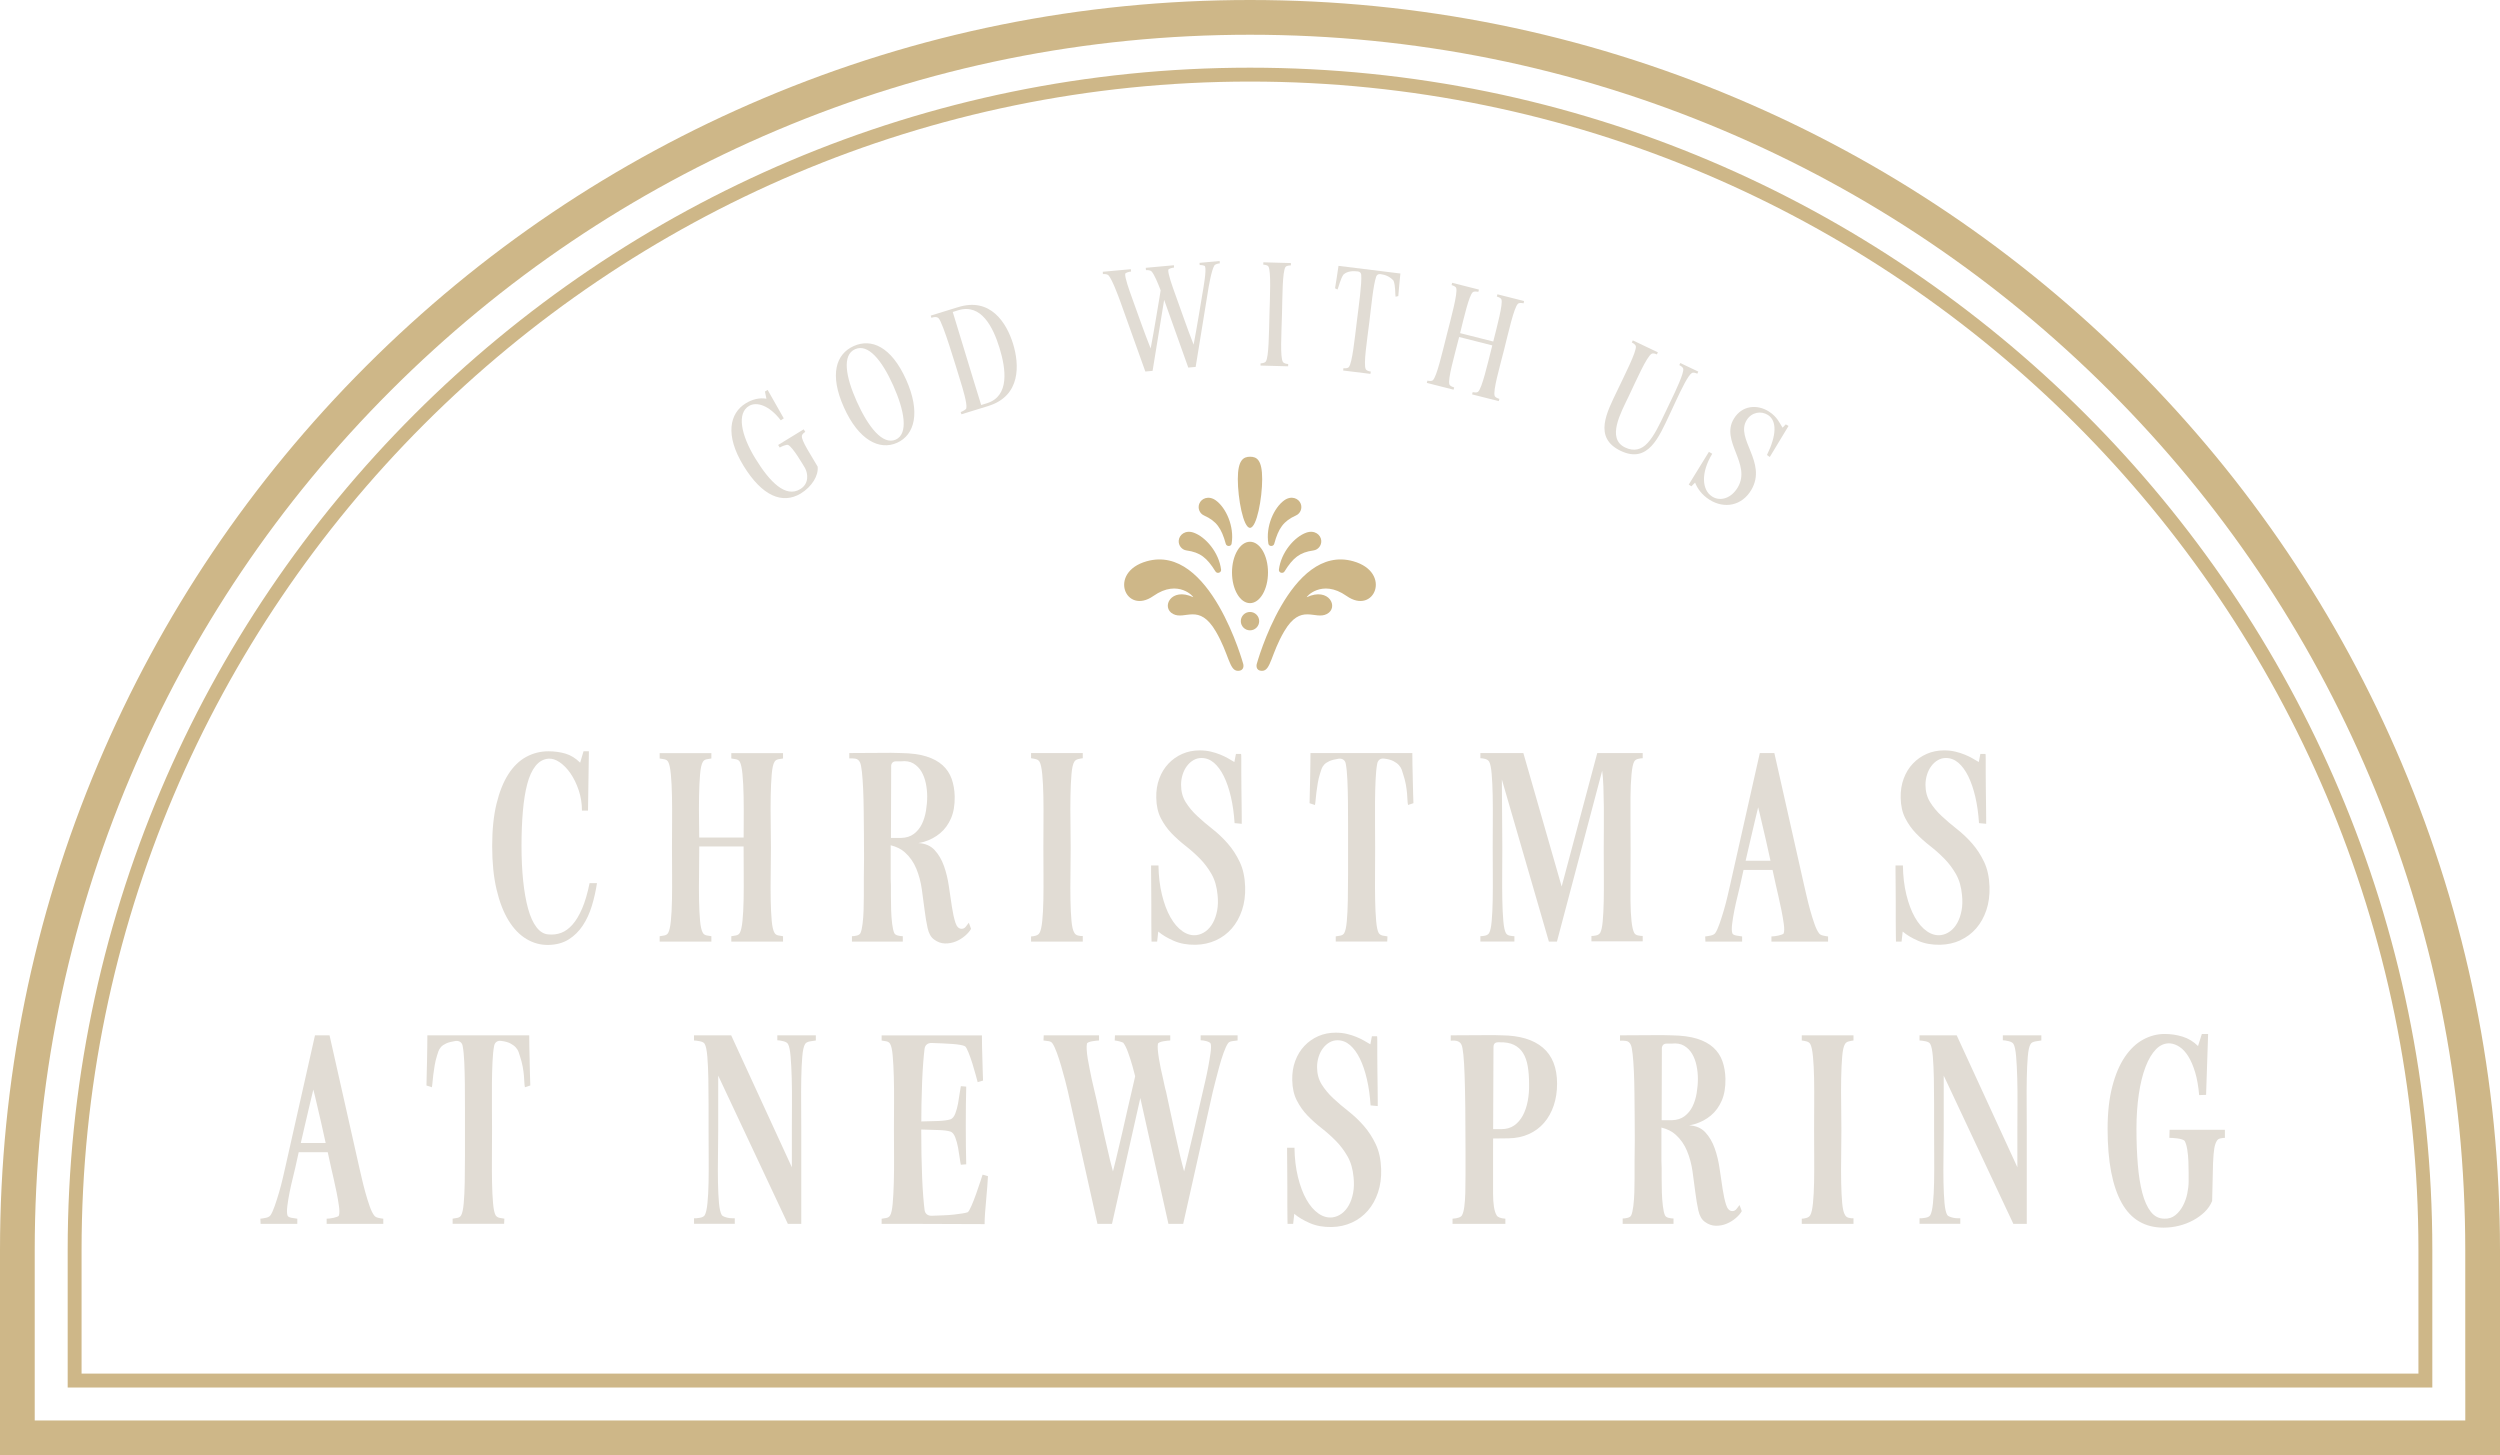 <svg id="Layer_1" class="mb-6" style="max-width: 400px;" xmlns="http://www.w3.org/2000/svg" viewBox="0 0 1855.42 1080"><defs><style>
  .fill-cashmere { fill: #e1dcd4; }
  .fill-trench-coat { fill: #ceb788; }
</style></defs>
            <path class="fill-cashmere" d="m598.9,332.94c-2.6-4.63-3.9-7.54-3.78-9.29.03-1.33,1.48-2.46,2.53-3.1l-1.17-1.92-18.96,11.61,1.17,1.91c1.04-.64,5.05-2.49,6.25-1.91,3.53,1.67,10.9,14.49,12.5,17.1,2.27,4.11,3.11,11.72-3.55,15.68-10.78,6.6-22.5-5.11-33.31-22.77-10.65-17.39-13.92-33.68-4.55-39.06,5.5-3.13,14.68-.62,23.45,10.76l2.21-1.47-11.98-21.12-2,1.23,1.1,5.31c-5.34-.91-10.67.55-15.36,3.43-11.91,7.29-15.6,23.54-1.65,46.32,13.9,22.7,28.92,28.68,42.42,20.66,8.43-5.16,13.4-13.46,12.6-20.03l-7.92-13.32Z"/><path class="fill-cashmere" d="m665.83,328.6c13.01-5.84,17.54-22.63,6.65-46.89-11.07-24.63-25.87-30.72-38.88-24.88-13.2,5.93-18.17,21.23-7.23,45.59,10.89,24.26,26.35,32.07,39.46,26.18Zm-31.19-69.44c9.57-4.3,19.78,7.98,28.25,26.85,8.44,18.78,11.46,35.96,1.89,40.26-9.71,4.25-20.41-9.38-28.89-28.25-8.34-18.6-10.96-34.62-1.25-38.87Z"/><path class="fill-cashmere" d="m710.82,228.03l-20.07,6.2.51,1.66c1.62-.61,3.83-1.08,5.32.28,3.25,3.27,12.85,35.74,16.49,47.53,1.23,4,4.87,15.79,4.12,19.22-.19,1.13-2.89,2.39-4.22,2.91l.61,1.63,19.88-6.14c24.36-7.52,23.14-30.84,18.38-46.23-4.75-15.4-16.73-34.86-41.01-27.04Zm21.77,71.2l-4.39,1.35-6.07-19.68-15.03-49.37,4.19-1.3c16.89-5.11,25.69,12.35,30.5,27.94,4.81,15.59,7.62,35.75-9.21,41.05Z"/><path class="fill-cashmere" d="m822.61,204.24c2.73,2.92,7.22,15.1,8.71,19.16l18.71,52.33,5.38-.49,8.58-52.68,17.91,50.25,5.48-.5,8.9-54.75c.63-4.26,2.83-17.15,4.98-20.52.62-.98,2.73-1.48,4.05-1.6l-.16-1.73-14.92,1.37.15,1.63c1.23-.01,3.7.17,3.99,1.07,1.1,3.07-1.22,15.77-1.95,20.04-1.2,6.97-3.92,24.21-6.55,37.96-4.65-11.65-9.43-25.85-12.57-34.36-.43-1.29-.97-2.77-1.52-4.26-1.64-4.56-5.07-14.07-4.72-16.86.12-.93,3.03-1.61,4.25-1.72l-.06-1.73-20.91,1.91.16,1.73c1.32-.12,3.18.12,3.96.76,2.13,2.06,4.92,8.97,6.93,14.21-.31,2.18-.65,4.05-.84,5.3-1.21,6.97-3.93,24.1-6.57,37.86-4.65-11.65-9.64-25.93-12.65-34.25-.43-1.29-.97-2.78-1.52-4.26-1.64-4.56-5.07-14.07-4.72-16.86.22-.94,3.02-1.61,4.34-1.73l-.16-1.73-20.81,1.9.06,1.74c1.32-.12,3.27,0,4.07.85Z"/><path class="fill-cashmere" d="m956.06,270.15c-1.22-.03-3.15-.39-3.94-1.54-2.15-3.53-1.06-20.94-.68-35,.36-13.05.27-32.02,2.6-35.42.85-1.1,2.78-1.15,4.01-1.22l.05-1.73-20.49-.56-.05,1.73c1.22.13,3.16.29,3.84,1.43,2.04,3.42,1.11,22.78.76,35.41-.39,14.07-.46,31.81-2.69,35.01-.74,1.1-2.69,1.35-3.91,1.42l-.05,1.63,20.49.56.05-1.73Z"/><path class="fill-cashmere" d="m997.14,203.73c2.77-2.53,7.01-2.73,10.55-2.29,1.52.19,2.44,1.02,2.57,2.48.51,6.64-1.81,22.99-3.15,33.81-1.73,13.96-3.51,31.71-6.04,34.69-.84,1.03-2.79.99-4,.84l-.22,1.72,20.23,2.5.31-1.71c-1.22-.15-3.11-.59-3.78-1.8-1.8-3.71.96-21.04,2.68-35,1.37-11.13,2.87-27.38,5.08-33.67.48-1.38,1.6-2.06,3.21-1.86,3.74.47,7.25,2.03,9.67,4.89,1.55,4.09,1.12,10,1.51,11.89l2.01-.47c.43-4.26.96-11.9,1.56-16.75l-45.93-5.68c-.6,4.86-1.94,12.39-2.57,16.63l1.83.95c.83-1.75,2.24-8.15,4.46-11.16Z"/><path class="fill-cashmere" d="m1079.23,287.55c-1.16-.4-3.01-.97-3.53-2.26-1.32-3.91,3.58-20.75,7.03-34.39.08-.29.12-.49.2-.79l24.6,6.23c-.05.2-.12.5-.17.69-3.45,13.63-7.44,31.02-10.31,33.66-.97.91-2.87.54-4.08.33l-.43,1.68,19.76,5,.52-1.65c-1.16-.4-3.01-.97-3.53-2.26-1.32-3.91,3.57-20.75,7.03-34.39,3.2-12.65,7.26-31.17,10.28-33.98,1.07-.88,2.97-.51,4.18-.31l.32-1.7-19.76-5-.43,1.68c1.16.4,3.01.97,3.43,2.23,1.13,3.44-3.07,19.2-6.1,31.15l-24.6-6.23c2.98-12.18,6.61-27.76,9.36-30.33,1.06-.88,2.97-.51,4.18-.31l.43-1.68-19.86-5.03-.43,1.68c1.16.4,3.01.97,3.43,2.23,1.25,3.79-3.9,22.46-7,34.71-3.46,13.63-7.44,31.02-10.31,33.66-.97.91-2.87.53-4.08.33l-.42,1.68,19.86,5.03.43-1.68Z"/><path class="fill-cashmere" d="m1202.88,334.64c20.34,9.7,28.4-10.52,35.98-26.44,1.45-3.04,2.98-6.49,4.6-9.89,4.65-9.98,9.43-19.79,12.14-21.43,1.12-.71,2.96-.05,4.07.47l.75-1.56-13.35-6.36-.74,1.56c1.1.53,2.76,1.54,2.93,2.86.42,3.14-4.79,14.55-9.84,24.9-1.31,2.76-2.59,5.43-3.73,7.82-4.21,8.84-8.07,16.94-12.76,22.04-4.65,5.24-10.37,6.58-16.81,3.51-13.99-6.67-3.13-25.89,2.74-38.22,5.61-11.78,13.22-29.16,16.83-31.28,1.12-.71,2.87-.1,3.97.43l.75-1.57-18.6-8.86-.74,1.57c1.1.52,2.76,1.54,3.02,2.91.48,3.96-8.31,21.22-13.75,32.64-7.68,16.1-18.17,35.05,2.54,44.91Z"/><path class="fill-cashmere" d="m1255.32,360.9l2.72-2.74c1.62,4.29,5.06,9.14,10.48,12.58.09.05.26.16.43.27,10.81,6.75,23.88,4.43,30.84-7.46,12.05-20.48-12.32-38.02-3.37-51.9,3.61-5.68,10.48-6.99,15.73-3.65,6.74,4.41,6.38,15.05-.77,29.71l2.1,1.45c.28-.43,13.59-22.52,13.92-23.04l-2.03-1.17-2.41,2.46c-2.02-3.1-3.94-8.06-10.14-12-8.51-5.41-19.9-4.79-26.04,5.43-10.1,16.65,13.2,33.39,2.98,50.81-4.72,7.99-12.49,10.54-18.48,7.22-.26-.16-.43-.28-.69-.44-7.4-4.7-8.52-17.38.18-31.65l-2.47-1.44c-.18.48-14.78,23.82-14.97,24.31l1.98,1.26Z"/><path class="fill-trench-coat" d="m927.71,391.75c4.99,0,9.04-21.89,9.04-36.15s-3.95-16.63-8.94-16.63-9.14,2.37-9.14,16.63,4.05,36.15,9.04,36.15Z"/><path class="fill-trench-coat" d="m949.17,422.8c-.28,2.25,2.94,3.26,4.14,1.33,6.32-10.2,11.37-14.22,21.48-15.61,3.56-.49,6.08-3.73,5.81-7.31-.32-4.25-4.83-8.1-11.12-5.89-8.72,3.08-18.73,14.54-20.32,27.47Z"/><path class="fill-trench-coat" d="m941.35,403.5c.37,2.24,3.74,2.29,4.34.1,3.17-11.57,6.87-16.86,16.18-21.06,3.27-1.48,4.77-5.3,3.5-8.66-1.51-3.98-6.93-6.4-12.33-2.49-7.49,5.42-13.84,19.25-11.69,32.11Z"/><path class="fill-trench-coat" d="m984.79,455.68c9.1-4.8,1.6-20.15-14.87-12.5-1.13.52,10.71-14.05,29.52-.84,20.62,14.48,33.88-17.59,4.96-25.78-47.23-13.38-71.72,76.38-71.72,76.38,0,0-1.27,5.08,4.2,4.92,6.29-.18,6.48-12.68,16.19-29.24,12.45-21.23,22.75-8.22,31.71-12.94Z"/><circle class="fill-trench-coat" cx="927.71" cy="461" r="6.82"/><path class="fill-trench-coat" d="m902.11,424.13c1.2,1.93,4.41.92,4.14-1.33-1.59-12.93-11.6-24.39-20.32-27.47-6.28-2.22-10.8,1.64-11.12,5.89-.27,3.58,2.26,6.82,5.81,7.31,10.11,1.38,15.16,5.41,21.48,15.61Z"/><path class="fill-trench-coat" d="m902.38,371.4c-5.4-3.91-10.82-1.49-12.33,2.49-1.27,3.36.23,7.18,3.5,8.66,9.31,4.2,13,9.49,16.18,21.06.6,2.19,3.97,2.14,4.34-.1,2.14-12.85-4.2-26.68-11.69-32.11Z"/><path class="fill-trench-coat" d="m870.63,455.68c8.96,4.72,19.26-8.29,31.71,12.94,9.71,16.56,9.9,29.05,16.19,29.24,5.47.16,4.2-4.92,4.2-4.92,0,0-24.49-89.75-71.72-76.38-28.92,8.19-15.66,40.26,4.96,25.78,18.82-13.21,30.65,1.36,29.52.84-16.47-7.65-23.97,7.7-14.87,12.5Z"/><ellipse class="fill-trench-coat" cx="927.71" cy="424.85" rx="13.36" ry="22.78"/><path class="fill-cashmere" d="m432,674.38c-2.16,4.99-4.54,8.95-7.15,11.88-2.61,2.94-5.4,4.96-8.39,6.07-2.99,1.11-6.14,1.49-9.47,1.16-3.32-.22-6.26-1.99-8.81-5.32-2.55-3.32-4.62-7.89-6.23-13.71-1.61-5.81-2.82-12.68-3.66-20.6-.83-7.92-1.24-16.59-1.24-26s.33-17.86,1-25.67c.66-7.81,1.75-14.57,3.24-20.27,1.5-5.7,3.54-10.19,6.15-13.46,2.6-3.26,5.79-5.07,9.55-5.4,2.66-.22,5.46.66,8.39,2.66,2.93,1.99,5.62,4.76,8.06,8.31,2.43,3.55,4.46,7.7,6.06,12.46,1.6,4.76,2.41,9.8,2.41,15.12h4.49l.66-44.03h-3.99l-2.49,8.47c-3.32-3.32-6.95-5.57-10.88-6.73-3.93-1.16-8.17-1.74-12.71-1.74-5.87,0-11.35,1.39-16.45,4.15-5.09,2.77-9.5,7.04-13.21,12.79-3.72,5.76-6.65,13.07-8.81,21.93-2.16,8.86-3.24,19.38-3.24,31.57s1.08,22.87,3.24,32.07c2.16,9.2,5.12,16.87,8.89,23.01,3.76,6.15,8.2,10.74,13.3,13.79,5.09,3.05,10.52,4.51,16.28,4.41,5.87-.11,10.88-1.47,15.04-4.07,4.15-2.6,7.65-6.04,10.47-10.3,2.82-4.26,5.07-9.11,6.73-14.54,1.66-5.42,2.93-11.07,3.82-16.95h-5.48c-1.55,7.64-3.41,13.96-5.57,18.94Z"/><path class="fill-cashmere" d="m527.95,694.82c-1-.11-2.16-.3-3.49-.58-1.33-.27-2.27-.91-2.82-1.91-1-1.66-1.69-4.65-2.08-8.97-.39-4.32-.64-9.44-.75-15.37-.11-5.93-.11-12.27,0-19.02.11-6.76.16-13.35.16-19.77,0-.32,0-.67,0-1h32.91c0,.21,0,.45,0,.67,0,6.54.03,13.21.08,20.02.05,6.81.03,13.18-.08,19.11-.11,5.93-.39,11.08-.83,15.45-.44,4.38-1.11,7.34-1.99,8.89-.56.99-1.5,1.64-2.82,1.91-1.33.28-2.49.47-3.49.58v3.99h38.39v-3.99c-1-.11-2.16-.3-3.49-.58-1.33-.27-2.27-.91-2.83-1.91-1-1.66-1.69-4.65-2.08-8.97-.39-4.32-.64-9.44-.75-15.37-.11-5.93-.11-12.27,0-19.02.11-6.76.17-13.35.17-19.77,0-5.98-.06-12.35-.17-19.11-.11-6.76-.11-13.18,0-19.27.11-6.09.36-11.46.75-16.12.39-4.65,1.08-7.75,2.08-9.3.56-1,1.5-1.63,2.83-1.91,1.32-.28,2.49-.47,3.49-.58v-3.99h-38.39v3.99c1,.11,2.16.31,3.49.58,1.32.28,2.27.91,2.82,1.91.88,1.55,1.55,4.65,1.99,9.3.44,4.65.72,10.03.83,16.12.11,6.09.14,12.55.08,19.36-.03,4.02-.05,7.77-.06,11.38h-32.95c-.03-3.7-.07-7.49-.13-11.46-.11-6.76-.11-13.18,0-19.27.11-6.09.36-11.46.75-16.12.39-4.65,1.08-7.75,2.08-9.3.55-1,1.49-1.63,2.82-1.91,1.33-.28,2.49-.47,3.49-.58v-3.99h-38.38v3.99c1,.11,2.16.31,3.49.58,1.33.28,2.27.91,2.82,1.91.89,1.55,1.55,4.65,2,9.3.44,4.65.72,10.03.83,16.12.11,6.09.14,12.55.08,19.36-.06,6.81-.08,13.04-.08,18.69,0,6.54.02,13.21.08,20.02.05,6.81.03,13.18-.08,19.11-.11,5.93-.39,11.08-.83,15.45-.44,4.38-1.11,7.34-2,8.89-.55.99-1.49,1.64-2.82,1.91-1.33.28-2.49.47-3.49.58v3.99h38.38v-3.99Z"/><path class="fill-cashmere" d="m670.02,698.81v-3.99c-1.11,0-2.33-.16-3.66-.5-1.33-.33-2.22-.94-2.66-1.83-.66-1.44-1.19-3.74-1.58-6.89-.39-3.16-.64-6.54-.75-10.14-.11-3.6-.16-7.06-.16-10.38v-7.98c0-.78-.03-1.61-.09-2.49-.06-.88-.08-1.83-.08-2.83v-24.45c4.33,1.06,7.88,2.83,10.63,5.34,3.66,3.32,6.45,7.34,8.39,12.04,1.94,4.71,3.3,9.78,4.07,15.2.77,5.43,1.46,10.61,2.08,15.54.61,4.93,1.36,9.39,2.24,13.38.88,3.99,2.49,6.81,4.82,8.47,2.55,1.88,5.23,2.85,8.06,2.91,2.82.05,5.51-.44,8.05-1.49,2.55-1.05,4.85-2.46,6.9-4.24,2.05-1.77,3.52-3.49,4.4-5.15l-1.66-4.49c-.67.89-1.41,1.86-2.24,2.91-.83,1.06-1.86,1.58-3.08,1.58-2.1,0-3.66-1.55-4.65-4.65-1-3.1-1.86-6.98-2.57-11.63-.72-4.65-1.47-9.69-2.24-15.12-.77-5.43-1.99-10.5-3.66-15.2-1.66-4.71-3.99-8.66-6.98-11.88-2.97-3.19-6.98-4.89-12.02-5.14,1.38-.29,2.79-.53,4.12-.93,4.59-1.38,8.61-3.51,12.05-6.4,3.44-2.88,6.12-6.56,8.06-11.05,1.94-4.49,2.85-9.88,2.74-16.2-.11-4.76-.86-9.11-2.24-13.04-1.39-3.93-3.63-7.31-6.73-10.14-3.1-2.82-7.14-5.01-12.13-6.56-4.98-1.55-11.24-2.38-18.77-2.49l-7.31-.17-31.07.17v3.99c1.44-.11,2.93-.05,4.48.17,1.55.22,2.72,1.16,3.49,2.82.56,1.11,1.02,3.43,1.41,6.98.39,3.55.69,7.76.91,12.63.22,4.88.36,10.28.42,16.2.05,5.93.11,11.88.17,17.86.05,5.98.08,11.77.08,17.37s-.05,10.55-.16,14.87v13.3c0,3.32-.06,6.78-.17,10.38-.11,3.6-.36,6.98-.75,10.14-.39,3.16-.91,5.46-1.58,6.89-.44.89-1.33,1.49-2.66,1.83-1.33.33-2.55.5-3.66.5v3.99h37.72Zm-8.64-130.1c0-1.1.31-1.99.91-2.66.61-.66,1.47-1,2.58-1h3.65c3.76-.44,6.9.08,9.39,1.58,2.49,1.49,4.48,3.52,5.98,6.07,1.49,2.55,2.57,5.46,3.24,8.72.67,3.27,1,6.51,1,9.72,0,3.43-.3,6.98-.91,10.63-.61,3.66-1.63,6.95-3.07,9.89-1.44,2.93-3.41,5.34-5.9,7.23-2.49,1.88-5.62,2.88-9.38,2.99h-7.64l.16-53.17Z"/><path class="fill-cashmere" d="m803.6,694.66c-1,.11-2.16,0-3.49-.33-1.33-.33-2.27-1.05-2.82-2.16-1-1.55-1.69-4.48-2.08-8.81-.39-4.32-.64-9.44-.75-15.37-.11-5.93-.11-12.27,0-19.02.11-6.76.16-13.35.16-19.77,0-5.98-.05-12.35-.16-19.11-.11-6.76-.11-13.18,0-19.27.11-6.09.36-11.46.75-16.12.39-4.65,1.08-7.75,2.08-9.3.55-1,1.49-1.66,2.82-2,1.33-.33,2.49-.55,3.49-.66v-3.82h-38.38v3.82c1,.11,2.16.33,3.49.66,1.33.33,2.27,1,2.82,2,.89,1.55,1.55,4.65,2,9.3.44,4.65.72,10.03.83,16.12.11,6.09.14,12.55.08,19.36-.06,6.81-.08,13.04-.08,18.69,0,6.54.02,13.21.08,20.02.05,6.81.03,13.18-.08,19.11-.11,5.93-.39,11.08-.83,15.45-.44,4.38-1.11,7.34-2,8.89-.55.99-1.49,1.69-2.82,2.08-1.33.39-2.49.58-3.49.58v3.82h38.38v-4.15Z"/><path class="fill-cashmere" d="m911.19,626.03c-3.49-3.99-7.29-7.59-11.38-10.8-4.1-3.21-7.87-6.42-11.3-9.64-3.44-3.21-6.29-6.64-8.56-10.3-2.27-3.66-3.4-7.92-3.4-12.79,0-2.66.38-5.21,1.16-7.64.77-2.44,1.85-4.57,3.24-6.4,1.39-1.83,2.99-3.26,4.82-4.32,1.83-1.05,3.79-1.58,5.9-1.58,3.43,0,6.53,1.19,9.31,3.57,2.76,2.38,5.2,5.71,7.31,9.97,2.1,4.26,3.85,9.36,5.24,15.28,1.38,5.93,2.3,12.44,2.74,19.52l5.32.5v-4.15c0-2.55-.03-5.73-.09-9.55-.05-3.82-.11-7.92-.16-12.3-.06-4.37-.09-8.45-.09-12.21v-9.55c0-2.6-.05-3.96-.16-4.07h-3.82l-1.16,5.98c-1.33-.77-2.85-1.66-4.57-2.66-1.72-1-3.66-1.94-5.81-2.82-2.16-.89-4.52-1.63-7.06-2.24-2.55-.61-5.32-.91-8.31-.91-4.65,0-8.95.86-12.87,2.58-3.94,1.72-7.37,4.13-10.3,7.23-2.94,3.1-5.21,6.81-6.81,11.13-1.61,4.32-2.36,9.08-2.24,14.29.11,5.87,1.24,10.91,3.41,15.12,2.16,4.21,4.81,7.95,7.97,11.22,3.16,3.27,6.62,6.37,10.38,9.3,3.76,2.94,7.31,6.1,10.63,9.47,3.33,3.38,6.2,7.2,8.64,11.47,2.43,4.26,3.93,9.44,4.48,15.53.44,4.21.33,8.06-.33,11.55-.67,3.49-1.72,6.54-3.16,9.14-1.44,2.6-3.21,4.68-5.32,6.23-2.1,1.55-4.38,2.49-6.81,2.82-3.54.44-7-.5-10.38-2.82-3.38-2.33-6.37-5.79-8.97-10.38-2.61-4.59-4.71-10.19-6.32-16.78-1.61-6.59-2.47-13.82-2.58-21.68h-5.48v4.49c0,2.77.03,6.23.09,10.38.05,4.15.08,8.62.08,13.38v13.38c0,4.15.03,7.62.08,10.39.06,2.77.09,4.26.09,4.49h4.15l.83-7.48c2.99,2.55,6.84,4.85,11.55,6.9,4.71,2.05,10.11,3.02,16.21,2.91,5.42-.11,10.44-1.22,15.04-3.32,4.59-2.1,8.52-5.04,11.8-8.81,3.27-3.76,5.79-8.28,7.56-13.54,1.77-5.26,2.54-11.05,2.33-17.36-.23-7.09-1.55-13.21-3.99-18.36-2.43-5.15-5.4-9.72-8.89-13.71Z"/><path class="fill-cashmere" d="m1048.52,577.93c-.11-3.6-.2-7.11-.25-10.55-.05-3.43-.08-6.26-.08-8.47h-75.6c0,2.22-.03,5.04-.08,8.47-.06,3.44-.11,6.95-.17,10.55-.05,3.6-.14,7.06-.25,10.38-.11,3.32-.17,5.93-.17,7.81l3.99,1.33c.22-.89.38-2.13.5-3.74.11-1.6.3-3.46.58-5.57.28-2.1.61-4.38,1-6.81.38-2.44.97-4.87,1.74-7.31.33-1.11.69-2.21,1.08-3.32.38-1.11,1.02-2.16,1.91-3.16.89-1,2.19-1.88,3.9-2.66,1.72-.77,4.07-1.38,7.06-1.83,1.32-.11,2.46.16,3.4.83.94.66,1.53,1.72,1.75,3.16.55,2.99.94,6.95,1.16,11.88.22,4.93.36,10.28.42,16.03.05,5.76.08,11.63.08,17.61v36.3c0,6.81-.05,13.21-.17,19.19-.11,5.98-.36,11.16-.75,15.53-.39,4.38-1.02,7.34-1.91,8.89-.56,1-1.5,1.64-2.82,1.91-1.33.28-2.49.47-3.49.58v3.82h38.21l.17-3.82c-1-.11-2.16-.3-3.49-.58-1.33-.28-2.33-.91-2.99-1.91-.89-1.55-1.53-4.54-1.91-8.97-.39-4.43-.64-9.58-.75-15.45-.11-5.87-.14-12.21-.08-19.03.05-6.81.08-13.43.08-19.86,0-5.09-.03-10.66-.08-16.7-.06-6.04-.06-11.93,0-17.7.05-5.76.19-11.1.42-16.03.22-4.93.61-8.83,1.16-11.71.22-1.44.8-2.52,1.74-3.24.94-.72,2.13-.97,3.58-.75,2.77.33,5.01.94,6.73,1.83,1.72.89,3.07,1.88,4.07,2.99.99,1.11,1.69,2.22,2.08,3.32.39,1.11.69,2.05.91,2.83,1,2.99,1.71,5.71,2.16,8.14.44,2.44.75,4.65.91,6.65.17,1.99.28,3.71.33,5.15.06,1.44.2,2.6.42,3.49l3.99-1.33c-.11-1.88-.2-4.49-.25-7.81-.05-3.32-.14-6.78-.25-10.38Z"/><path class="fill-cashmere" d="m1189.5,683.69c-.39,4.21-1.03,7.09-1.91,8.64-.67.99-1.66,1.64-2.99,1.91-1.32.28-2.49.42-3.49.42v3.99h38.05v-3.99c-1,0-2.16-.14-3.49-.42-1.33-.27-2.27-.91-2.82-1.91-.89-1.66-1.55-4.57-2-8.72-.44-4.15-.69-9.08-.75-14.79-.06-5.7-.06-11.88,0-18.52.05-6.65.08-13.18.08-19.61,0-5.98-.03-12.44-.08-19.36-.06-6.92-.06-13.54,0-19.86.05-6.32.3-11.88.75-16.7.44-4.82,1.11-8,2-9.55.55-1,1.49-1.66,2.82-1.99,1.33-.33,2.49-.5,3.49-.5v-3.82h-33.73l-26.42,99.03-28.42-99.03h-31.9v3.82c1,0,2.16.16,3.49.5,1.33.33,2.33,1,2.99,1.99.89,1.55,1.52,4.65,1.91,9.31.39,4.65.64,10.05.75,16.2.11,6.15.13,12.63.08,19.44-.06,6.81-.08,13.04-.08,18.69,0,6.54.02,13.21.08,20.02.05,6.81.03,13.21-.08,19.19-.11,5.98-.36,11.16-.75,15.53-.39,4.38-1.02,7.34-1.91,8.89-.66,1-1.66,1.64-2.99,1.91-1.33.28-2.49.41-3.49.41v3.99h25.25v-3.99c-1,0-2.16-.13-3.49-.41-1.32-.28-2.27-.91-2.82-1.91-.89-1.55-1.53-4.54-1.91-8.97-.39-4.43-.64-9.58-.75-15.45-.11-5.87-.14-12.21-.09-19.03.05-6.81.09-13.43.09-19.86l-.34-50.68,34.9,120.3h5.98l33.57-126.78c.44,3.1.75,7.04.91,11.8.16,4.76.28,9.8.33,15.12.05,5.32.05,10.71,0,16.2-.05,5.48-.08,10.55-.08,15.2,0,6.54.03,13.12.08,19.77.05,6.65.03,12.85-.08,18.61-.11,5.76-.36,10.75-.75,14.96Z"/><path class="fill-cashmere" d="m1322.51,693.58c-.77.28-1.63.53-2.58.75-.94.22-1.91.39-2.9.5-1,.11-1.77.17-2.33.17v3.82h42.04v-3.82c-1.11-.11-2.39-.33-3.82-.67-1.44-.33-2.43-.94-2.99-1.83-1.11-1.44-2.22-3.74-3.32-6.89-1.11-3.16-2.16-6.54-3.16-10.14-1-3.6-1.88-7.09-2.65-10.47-.78-3.38-1.39-6.01-1.83-7.89l-22.1-98.2h-10.8l-22.1,98.2c-.44,1.88-1.05,4.51-1.82,7.89-.78,3.38-1.69,6.87-2.74,10.47-1.06,3.6-2.14,6.98-3.24,10.14-1.11,3.16-2.16,5.46-3.16,6.89-.66.89-1.77,1.49-3.32,1.83-1.56.33-2.94.56-4.15.67l.16,3.82h27.25v-3.82c-1.11-.11-2.55-.33-4.32-.67-1.77-.33-2.77-.94-2.99-1.83-.44-1.44-.48-3.74-.09-6.89.39-3.16.94-6.54,1.66-10.14.72-3.6,1.5-7.06,2.33-10.38.83-3.32,1.47-5.98,1.91-7.98.61-2.95,1.46-6.8,2.54-11.47h21.54c.96,4.35,1.8,8.19,2.51,11.47.44,1.99,1.05,4.65,1.83,7.98.77,3.32,1.52,6.78,2.24,10.38.72,3.6,1.3,6.98,1.74,10.14.44,3.16.44,5.46,0,6.89-.11.44-.55.81-1.33,1.08Zm-19.69-85.99c.68-2.87,1.36-5.66,2.03-8.43.4,1.62.81,3.2,1.21,4.86,1.66,6.81,3.21,13.46,4.65,19.94,1.16,5.21,2.25,10.13,3.3,14.87h-18.46c.86-3.71,1.75-7.56,2.7-11.71,1.44-6.26,2.96-12.77,4.57-19.53Z"/><path class="fill-cashmere" d="m1454.86,697.81c4.59-2.1,8.52-5.04,11.8-8.81,3.27-3.76,5.79-8.28,7.56-13.54,1.77-5.26,2.54-11.05,2.33-17.36-.23-7.09-1.55-13.21-3.99-18.36-2.43-5.15-5.4-9.72-8.89-13.71-3.49-3.99-7.29-7.59-11.38-10.8-4.1-3.21-7.87-6.42-11.3-9.64-3.44-3.21-6.29-6.64-8.56-10.3-2.27-3.66-3.4-7.92-3.4-12.79,0-2.66.39-5.21,1.16-7.64.77-2.44,1.85-4.57,3.24-6.4,1.38-1.83,2.99-3.26,4.82-4.32,1.83-1.05,3.79-1.58,5.9-1.58,3.43,0,6.53,1.19,9.31,3.57,2.76,2.38,5.2,5.71,7.31,9.97,2.1,4.26,3.85,9.36,5.24,15.28,1.38,5.93,2.3,12.44,2.74,19.52l5.32.5v-4.15c0-2.55-.03-5.73-.09-9.55-.05-3.82-.11-7.92-.16-12.3-.06-4.37-.09-8.45-.09-12.21v-9.55c0-2.6-.05-3.96-.16-4.07h-3.82l-1.16,5.98c-1.33-.77-2.85-1.66-4.57-2.66-1.71-1-3.66-1.94-5.81-2.82-2.16-.89-4.52-1.63-7.06-2.24-2.55-.61-5.32-.91-8.31-.91-4.65,0-8.95.86-12.87,2.58-3.94,1.72-7.37,4.13-10.3,7.23-2.94,3.1-5.21,6.81-6.81,11.13-1.61,4.32-2.36,9.08-2.24,14.29.11,5.87,1.24,10.91,3.41,15.12,2.16,4.21,4.81,7.95,7.97,11.22,3.16,3.27,6.62,6.37,10.38,9.3,3.76,2.94,7.31,6.1,10.63,9.47,3.33,3.38,6.2,7.2,8.64,11.47,2.43,4.26,3.93,9.44,4.48,15.53.44,4.21.34,8.06-.33,11.55-.67,3.49-1.72,6.54-3.16,9.14-1.44,2.6-3.21,4.68-5.32,6.23-2.1,1.55-4.38,2.49-6.81,2.82-3.54.44-7-.5-10.38-2.82-3.38-2.33-6.37-5.79-8.97-10.38-2.61-4.59-4.71-10.19-6.32-16.78-1.61-6.59-2.47-13.82-2.57-21.68h-5.48v4.49c0,2.77.03,6.23.09,10.38.05,4.15.08,8.62.08,13.38v13.38c0,4.15.03,7.62.08,10.39.05,2.77.09,4.26.09,4.49h4.15l.83-7.48c2.99,2.55,6.84,4.85,11.55,6.9,4.71,2.05,10.11,3.02,16.2,2.91,5.43-.11,10.44-1.22,15.04-3.32Z"/><path class="fill-cashmere" d="m277.63,901.98c-1.11-1.44-2.22-3.74-3.32-6.89-1.11-3.16-2.16-6.54-3.16-10.14-.99-3.6-1.88-7.09-2.65-10.47-.78-3.38-1.39-6.01-1.83-7.89l-22.1-98.2h-10.8l-22.1,98.2c-.44,1.88-1.05,4.51-1.82,7.89-.78,3.38-1.69,6.87-2.74,10.47-1.05,3.6-2.14,6.98-3.24,10.14-1.11,3.16-2.16,5.45-3.16,6.89-.67.89-1.77,1.49-3.32,1.83-1.56.33-2.94.56-4.15.67l.16,3.82h27.25v-3.82c-1.11-.11-2.55-.33-4.32-.67-1.77-.33-2.77-.94-2.99-1.83-.44-1.44-.48-3.74-.09-6.89.39-3.16.94-6.54,1.66-10.14.72-3.6,1.5-7.06,2.33-10.38.83-3.32,1.47-5.98,1.91-7.98.61-2.95,1.46-6.8,2.54-11.47h21.54c.96,4.35,1.8,8.19,2.51,11.47.44,1.99,1.05,4.65,1.83,7.98.77,3.32,1.52,6.78,2.24,10.38.72,3.6,1.3,6.98,1.74,10.14.44,3.16.44,5.45,0,6.89-.11.44-.55.81-1.33,1.08-.77.28-1.63.53-2.57.75-.94.22-1.91.39-2.9.5-1,.11-1.77.17-2.33.17v3.82h42.04v-3.82c-1.11-.11-2.39-.33-3.82-.67-1.44-.33-2.43-.94-2.99-1.83Zm-47.11-84.91c.68-2.87,1.36-5.66,2.03-8.43.4,1.62.81,3.2,1.21,4.86,1.66,6.81,3.21,13.46,4.65,19.94,1.16,5.21,2.25,10.13,3.3,14.87h-18.46c.86-3.71,1.75-7.56,2.7-11.71,1.44-6.26,2.96-12.77,4.57-19.53Z"/><path class="fill-cashmere" d="m393.11,787.42c-.11-3.6-.2-7.11-.25-10.55-.05-3.43-.08-6.26-.08-8.47h-75.6c0,2.22-.03,5.04-.08,8.47-.06,3.43-.11,6.95-.17,10.55-.05,3.6-.14,7.06-.25,10.38-.11,3.32-.17,5.93-.17,7.81l3.99,1.33c.22-.89.38-2.13.5-3.74.11-1.6.3-3.46.58-5.57.28-2.1.61-4.38,1-6.81.39-2.44.97-4.87,1.74-7.31.34-1.11.69-2.21,1.08-3.32.39-1.11,1.02-2.16,1.91-3.16.89-1,2.18-1.88,3.9-2.66,1.72-.77,4.07-1.38,7.06-1.83,1.32-.11,2.46.16,3.4.83.94.66,1.53,1.72,1.75,3.16.55,2.99.94,6.95,1.16,11.88.22,4.93.36,10.28.42,16.03.05,5.76.08,11.63.08,17.61v36.3c0,6.81-.05,13.21-.17,19.19-.11,5.98-.36,11.16-.75,15.53-.39,4.38-1.02,7.34-1.91,8.89-.56,1-1.5,1.64-2.82,1.91-1.33.28-2.49.47-3.49.58v3.82h38.21l.17-3.82c-1-.11-2.16-.3-3.49-.58-1.33-.28-2.33-.91-2.99-1.91-.89-1.55-1.53-4.54-1.91-8.97-.39-4.43-.64-9.58-.75-15.45-.11-5.87-.14-12.21-.08-19.03.05-6.81.08-13.43.08-19.86,0-5.09-.03-10.66-.08-16.7-.06-6.04-.06-11.93,0-17.69.05-5.76.19-11.1.42-16.03.22-4.93.61-8.83,1.16-11.71.22-1.44.8-2.52,1.74-3.24.94-.72,2.13-.97,3.57-.75,2.77.33,5.01.94,6.73,1.83,1.71.89,3.07,1.88,4.07,2.99,1,1.11,1.69,2.22,2.08,3.32.38,1.11.69,2.05.91,2.83.99,2.99,1.71,5.71,2.16,8.14.44,2.44.75,4.65.91,6.65.17,1.99.28,3.71.33,5.15.05,1.44.2,2.6.42,3.49l3.99-1.33c-.11-1.88-.19-4.49-.25-7.81-.05-3.32-.14-6.78-.25-10.38Z"/><path class="fill-cashmere" d="m576.88,772.05c1,0,2.43.22,4.32.67,1.88.44,3.1,1.16,3.65,2.16.89,1.55,1.53,4.65,1.92,9.3.38,4.65.67,10.03.83,16.12.17,6.09.22,12.55.17,19.36-.06,6.81-.08,13.04-.08,18.69v27.96l-45.03-97.91h-27.59v3.82c1,0,2.47.2,4.4.58,1.94.39,3.13,1.08,3.58,2.08.88,1.55,1.52,4.65,1.91,9.3.38,4.65.63,10.03.75,16.12.11,6.09.17,12.55.17,19.36v18.69c0,6.54.03,13.21.08,20.02.05,6.81.03,13.18-.08,19.11-.11,5.93-.39,11.08-.83,15.45-.44,4.38-1.11,7.34-1.99,8.89-.56,1-1.77,1.66-3.66,1.99-1.89.33-3.33.44-4.32.33v4.15h30.24v-4.15h-2.16c-1,0-2-.11-2.99-.33-1-.22-1.92-.5-2.74-.83-.83-.33-1.41-.72-1.75-1.16-1-1.66-1.69-4.65-2.08-8.97-.39-4.32-.64-9.44-.75-15.37-.11-5.93-.11-12.27,0-19.03.11-6.76.17-13.35.17-19.77v-40.39l51.68,110.01h9.97v-69.62c0-5.98-.03-12.35-.08-19.11-.06-6.76-.03-13.18.08-19.27.11-6.09.36-11.46.75-16.12.39-4.65,1.08-7.75,2.08-9.3.55-1,1.77-1.66,3.66-2,1.88-.33,3.32-.55,4.32-.66v-3.82h-28.58v3.65Z"/><path class="fill-cashmere" d="m727.5,877.14c-.94,2.82-1.97,5.81-3.07,8.97-1.11,3.16-2.24,6.06-3.41,8.72-1.16,2.66-2.08,4.27-2.74,4.82-.89.33-2.19.64-3.91.91-1.71.28-3.76.55-6.14.83-2.39.28-5.01.47-7.9.58-2.88.11-5.87.22-8.97.33-1.44,0-2.61-.36-3.49-1.08-.89-.72-1.44-1.74-1.66-3.07-.33-2.55-.67-5.9-1-10.05-.33-4.15-.61-8.86-.83-14.12-.22-5.26-.39-10.94-.5-17.03-.11-6.09-.17-12.3-.17-18.61,0-.02,0-.04,0-.05,5.32.17,9.62.3,12.8.39,3.88.11,6.87.5,8.97,1.16,1.44.55,2.6,1.99,3.49,4.32.89,2.33,1.58,4.85,2.08,7.56.5,2.72.91,5.32,1.24,7.81.33,2.49.61,4.13.83,4.9l3.99-.33c-.11-3.88-.2-8.33-.25-13.38-.06-5.04-.08-10.19-.08-15.45s.03-10.41.08-15.45c.05-5.04.14-9.5.25-13.38l-3.99-.33c-.22.89-.5,2.55-.83,4.99-.33,2.44-.75,5.04-1.24,7.81-.5,2.77-1.19,5.29-2.08,7.56-.89,2.27-2.05,3.68-3.49,4.24-2.1.66-5.1,1.08-8.97,1.24-3.16.14-7.45.25-12.74.35.03-4.21.04-8.45.11-12.56.11-6.09.28-11.8.5-17.11.22-5.32.5-10.08.83-14.29.33-4.21.67-7.59,1-10.14.22-1.33.77-2.35,1.66-3.07.89-.72,2.05-1.08,3.49-1.08,2.99.11,5.81.22,8.47.33,2.66.11,5.07.25,7.23.42,2.16.16,4.04.39,5.65.67,1.61.28,2.8.64,3.58,1.08.66.56,1.49,2.08,2.49,4.57,1,2.49,1.97,5.23,2.91,8.22.94,2.99,1.77,5.84,2.49,8.56.72,2.72,1.19,4.46,1.41,5.23l3.99-1.16c-.11-1.99-.2-4.46-.25-7.39-.05-2.93-.14-5.95-.25-9.05-.11-3.1-.2-6.17-.25-9.22-.06-3.05-.08-5.68-.08-7.89h-74.44v3.82c1,.11,2.16.31,3.49.58,1.33.28,2.27.91,2.82,1.91.89,1.44,1.53,4.38,1.91,8.81.38,4.43.67,9.64.83,15.62.17,5.98.22,12.38.17,19.19-.06,6.81-.08,13.43-.08,19.86s.02,13.07.08,19.94c.05,6.87,0,13.32-.17,19.36-.16,6.04-.44,11.27-.83,15.7-.39,4.43-1.03,7.37-1.91,8.81-.55,1-1.49,1.64-2.82,1.91-1.33.28-2.49.47-3.49.58v3.82h30.24l46.19.16c0-2.33.11-5.09.34-8.31.22-3.21.5-6.5.83-9.89.33-3.38.61-6.62.83-9.72.22-3.1.38-5.65.5-7.65l-3.99-1.16c-.23.78-.81,2.58-1.75,5.4Z"/><path class="fill-cashmere" d="m891.08,772.05c.56,0,1.22.06,2,.17.77.11,1.55.28,2.33.5.77.22,1.47.5,2.08.83.61.33.97.72,1.08,1.16.33,1.44.28,3.74-.17,6.9-.44,3.16-1,6.51-1.66,10.05-.67,3.55-1.38,7.01-2.16,10.38-.77,3.38-1.38,6.01-1.82,7.89-.78,3.21-1.77,7.53-2.99,12.96-1.22,5.43-2.58,11.36-4.07,17.78-1.5,6.43-3.07,13.07-4.74,19.94-.72,2.99-1.44,5.9-2.15,8.76-.96-3.64-1.98-7.28-2.83-10.92-1.44-6.2-2.8-12.21-4.07-18.03-1.27-5.82-2.47-11.33-3.57-16.53-1.11-5.2-2.11-9.86-2.99-13.95-.34-1-.67-2.3-1-3.91-.33-1.61-.72-3.41-1.16-5.4-.55-2.33-1.11-4.79-1.66-7.39-.56-2.6-1.02-5.12-1.41-7.56-.39-2.43-.67-4.62-.83-6.56-.16-1.94-.14-3.4.09-4.4.11-.44.55-.83,1.33-1.16.77-.33,1.66-.58,2.66-.75,1-.17,2-.31,2.99-.42.99-.11,1.71-.17,2.16-.17v-3.82h-41.04l-.17,3.82c1.1.11,2.27.33,3.49.66,1.22.33,2.16.67,2.82,1,1.22,1.55,2.41,3.93,3.57,7.14,1.16,3.21,2.27,6.65,3.32,10.3.73,2.54,1.34,4.96,1.96,7.4-.08.36-.14.71-.22,1.08-1,4.43-1.77,7.81-2.33,10.14-.78,3.21-1.77,7.5-2.99,12.88-1.22,5.37-2.55,11.24-3.99,17.61-1.44,6.37-2.99,12.96-4.65,19.77-.76,3.12-1.52,6.18-2.29,9.18-.73-2.82-1.52-5.55-2.2-8.43-1.55-6.54-3.02-12.88-4.4-19.03-1.39-6.15-2.66-11.99-3.83-17.53-1.16-5.54-2.24-10.36-3.24-14.45-.22-1-.52-2.3-.91-3.91-.39-1.61-.81-3.41-1.24-5.4-.44-2.33-.95-4.79-1.5-7.39-.55-2.6-1.02-5.12-1.41-7.56-.39-2.43-.64-4.62-.75-6.56-.11-1.94-.06-3.4.17-4.4,0-.44.38-.83,1.16-1.16.77-.33,1.66-.58,2.66-.75,1-.17,2-.31,2.99-.42,1-.11,1.71-.17,2.16-.17v-3.82h-41.04l-.17,3.82c1.1.11,2.35.28,3.74.5,1.39.22,2.35.78,2.91,1.66,1,1.44,2.08,3.74,3.24,6.9,1.16,3.16,2.27,6.56,3.32,10.22,1.05,3.65,2.02,7.17,2.91,10.55.88,3.38,1.55,6.07,1.99,8.06l21.93,98.2h10.8l21.02-93.39,20.86,93.39,1.03-2.37c-.35.87-.7,1.67-1.03,2.37h10.96l21.93-97.87c.44-1.88,1.11-4.54,2-7.98.89-3.43,1.83-7,2.82-10.72,1-3.71,2.08-7.17,3.24-10.39,1.16-3.21,2.24-5.54,3.24-6.98.55-.88,1.63-1.44,3.24-1.66,1.61-.22,2.91-.39,3.9-.5v-3.82h-27.42v3.65Z"/><path class="fill-cashmere" d="m1012.13,835.52c-3.49-3.99-7.29-7.59-11.38-10.8-4.1-3.21-7.87-6.42-11.3-9.64-3.43-3.21-6.29-6.65-8.56-10.3-2.27-3.66-3.4-7.92-3.4-12.79,0-2.66.39-5.21,1.16-7.64.77-2.44,1.85-4.57,3.24-6.4,1.39-1.83,2.99-3.26,4.82-4.32,1.83-1.05,3.79-1.58,5.9-1.58,3.44,0,6.53,1.19,9.31,3.57,2.76,2.38,5.2,5.71,7.31,9.97,2.1,4.26,3.85,9.36,5.23,15.29,1.39,5.93,2.3,12.43,2.74,19.52l5.32.5v-4.15c0-2.55-.03-5.73-.09-9.55-.05-3.82-.11-7.92-.16-12.3-.06-4.37-.09-8.45-.09-12.21v-9.55c0-2.6-.05-3.96-.16-4.07h-3.83l-1.16,5.98c-1.33-.77-2.85-1.66-4.57-2.66-1.71-1-3.66-1.94-5.81-2.82-2.16-.89-4.52-1.63-7.06-2.24-2.55-.61-5.32-.91-8.31-.91-4.65,0-8.95.86-12.87,2.58-3.94,1.72-7.37,4.13-10.3,7.23-2.94,3.1-5.21,6.81-6.81,11.13-1.61,4.32-2.36,9.08-2.24,14.29.11,5.87,1.24,10.91,3.41,15.12,2.16,4.21,4.81,7.95,7.97,11.22,3.16,3.27,6.62,6.37,10.39,9.3,3.76,2.94,7.31,6.1,10.63,9.47,3.33,3.38,6.2,7.2,8.64,11.47,2.43,4.26,3.93,9.44,4.48,15.53.44,4.21.33,8.06-.33,11.55-.66,3.49-1.72,6.54-3.16,9.14-1.44,2.6-3.21,4.68-5.32,6.23-2.1,1.55-4.38,2.49-6.81,2.82-3.54.44-7-.5-10.38-2.82-3.38-2.33-6.37-5.79-8.97-10.38-2.61-4.59-4.71-10.19-6.32-16.78-1.61-6.59-2.47-13.82-2.57-21.68h-5.48v4.49c0,2.77.03,6.23.09,10.38.05,4.15.08,8.62.08,13.38v13.38c0,4.15.03,7.62.08,10.38.05,2.77.09,4.26.09,4.49h4.15l.83-7.48c2.99,2.55,6.84,4.85,11.55,6.9,4.71,2.05,10.11,3.02,16.2,2.91,5.43-.11,10.44-1.22,15.04-3.32,4.59-2.1,8.52-5.04,11.8-8.81,3.27-3.76,5.79-8.28,7.56-13.54,1.77-5.26,2.54-11.05,2.33-17.37-.23-7.09-1.55-13.21-3.99-18.36-2.43-5.15-5.4-9.72-8.89-13.71Z"/><path class="fill-cashmere" d="m1145.06,777.53c-7.04-5.98-17.2-9.03-30.49-9.14l-6.15-.17-31.73.17v3.99c2.21-.22,3.96-.08,5.23.42,1.28.5,2.19,1.36,2.74,2.57,1.11,2.22,1.88,9.86,2.33,22.93.44,13.07.67,31.79.67,56.16v16.95c0,5.21-.05,9.83-.16,13.88-.11,4.04-.36,7.5-.75,10.38-.39,2.88-.97,4.98-1.74,6.31-.34.66-1.11,1.22-2.33,1.66-1.22.44-2.77.72-4.65.83v3.82h39.21v-3.82c-1.77-.11-3.21-.39-4.32-.83-1.11-.44-1.83-1-2.16-1.66-1.77-2.88-2.66-8.36-2.66-16.45v-30.24l.04-10.33,11.59-.13c5.54-.11,10.53-1.16,14.95-3.16,4.44-2,8.2-4.79,11.3-8.39,3.1-3.6,5.48-7.86,7.14-12.79,1.66-4.93,2.49-10.33,2.49-16.2,0-11.85-3.52-20.77-10.55-26.75Zm-11.22,39.63c-.77,4.05-1.99,7.62-3.65,10.72-1.67,3.1-3.8,5.57-6.4,7.39-2.61,1.83-5.79,2.74-9.56,2.74h-6.07l.26-60.81c0-1.22.28-2.13.83-2.74.55-.61,1.44-.91,2.66-.91h1c4.32-.11,7.89.53,10.71,1.91,2.82,1.38,5.07,3.4,6.73,6.06,1.67,2.66,2.83,5.93,3.49,9.8.67,3.88,1,8.25,1,13.13.11,4.43-.23,8.67-1,12.71Z"/><path class="fill-cashmere" d="m1288.79,897.25c-.83,1.06-1.86,1.58-3.08,1.58-2.1,0-3.66-1.55-4.65-4.65-1-3.1-1.85-6.98-2.57-11.63-.72-4.65-1.47-9.69-2.24-15.12-.77-5.43-1.99-10.5-3.66-15.2-1.66-4.71-3.99-8.67-6.98-11.88-2.97-3.19-6.98-4.89-12.02-5.14,1.38-.29,2.79-.53,4.13-.93,4.59-1.38,8.61-3.51,12.05-6.4,3.43-2.88,6.12-6.56,8.06-11.05,1.94-4.49,2.85-9.88,2.74-16.2-.11-4.76-.86-9.11-2.24-13.04-1.39-3.93-3.63-7.31-6.73-10.14-3.1-2.82-7.14-5.01-12.13-6.56-4.98-1.55-11.24-2.38-18.77-2.49l-7.31-.17-31.07.17v3.99c1.44-.11,2.93-.05,4.48.17,1.55.22,2.72,1.16,3.49,2.82.56,1.11,1.02,3.43,1.41,6.98.39,3.55.69,7.76.91,12.63.22,4.88.36,10.28.42,16.2.05,5.93.11,11.88.17,17.86.05,5.98.08,11.77.08,17.37s-.05,10.55-.16,14.87v13.3c0,3.32-.06,6.78-.17,10.38-.11,3.6-.36,6.98-.75,10.14-.39,3.16-.91,5.45-1.58,6.89-.44.89-1.33,1.49-2.66,1.83-1.33.33-2.55.5-3.66.5v3.99h37.72v-3.99c-1.11,0-2.33-.16-3.66-.5-1.33-.33-2.22-.94-2.66-1.83-.66-1.44-1.19-3.74-1.57-6.89-.39-3.16-.64-6.54-.75-10.14-.11-3.6-.16-7.06-.16-10.38v-7.98c0-.78-.03-1.61-.09-2.49-.06-.88-.08-1.83-.08-2.83v-24.45c4.33,1.06,7.88,2.83,10.63,5.34,3.66,3.32,6.45,7.34,8.39,12.04,1.94,4.71,3.3,9.78,4.07,15.2.77,5.43,1.46,10.61,2.08,15.54.61,4.93,1.36,9.39,2.24,13.38.88,3.99,2.49,6.81,4.82,8.47,2.55,1.88,5.23,2.85,8.06,2.91,2.82.05,5.51-.44,8.05-1.5,2.55-1.05,4.85-2.46,6.9-4.23,2.05-1.77,3.52-3.49,4.4-5.15l-1.66-4.49c-.67.89-1.41,1.85-2.24,2.91Zm-55.42-119.05c0-1.1.31-1.99.91-2.66.61-.66,1.47-.99,2.58-.99h3.65c3.76-.44,6.9.08,9.39,1.58,2.49,1.49,4.48,3.52,5.98,6.07,1.49,2.55,2.57,5.46,3.24,8.72.67,3.27,1,6.51,1,9.72,0,3.44-.3,6.98-.91,10.63-.61,3.66-1.63,6.95-3.07,9.89-1.44,2.93-3.41,5.34-5.9,7.23-2.49,1.88-5.62,2.88-9.38,2.99h-7.64l.16-53.17Z"/><path class="fill-cashmere" d="m1337.22,772.22c1,.11,2.16.33,3.49.66,1.33.33,2.27,1,2.82,2,.89,1.55,1.55,4.65,2,9.3.44,4.65.72,10.03.83,16.12.11,6.09.13,12.55.08,19.36-.06,6.81-.08,13.04-.08,18.69,0,6.54.02,13.21.08,20.02.05,6.81.03,13.18-.08,19.11-.11,5.93-.39,11.08-.83,15.45-.44,4.38-1.11,7.34-2,8.89-.55,1-1.49,1.69-2.82,2.08-1.33.39-2.49.58-3.49.58v3.82h38.38v-4.15c-.99.11-2.16,0-3.49-.33-1.33-.33-2.27-1.05-2.82-2.16-1-1.55-1.69-4.48-2.08-8.81-.39-4.32-.64-9.44-.75-15.37-.11-5.93-.11-12.27,0-19.03.11-6.76.16-13.35.16-19.77,0-5.98-.05-12.35-.16-19.11-.11-6.76-.11-13.18,0-19.27.11-6.09.36-11.46.75-16.12.39-4.65,1.08-7.75,2.08-9.3.55-1,1.49-1.66,2.82-2,1.33-.33,2.49-.55,3.49-.66v-3.82h-38.38v3.82Z"/><path class="fill-cashmere" d="m1486.42,772.05c1,0,2.43.22,4.32.67,1.88.44,3.1,1.16,3.65,2.16.89,1.55,1.53,4.65,1.92,9.3.38,4.65.67,10.03.83,16.12.17,6.09.22,12.55.17,19.36-.06,6.81-.08,13.04-.08,18.69v27.96l-45.03-97.91h-27.59v3.82c1,0,2.47.2,4.4.58,1.94.39,3.13,1.08,3.58,2.08.88,1.55,1.52,4.65,1.91,9.3.38,4.65.63,10.03.75,16.12.11,6.09.17,12.55.17,19.36v18.69c0,6.54.03,13.21.08,20.02.05,6.81.03,13.18-.08,19.11-.11,5.93-.39,11.08-.83,15.45-.44,4.38-1.11,7.34-1.99,8.89-.56,1-1.77,1.66-3.66,1.99-1.89.33-3.33.44-4.32.33v4.15h30.24v-4.15h-2.16c-1,0-2-.11-2.99-.33-1-.22-1.92-.5-2.74-.83-.83-.33-1.41-.72-1.75-1.16-1-1.66-1.69-4.65-2.08-8.97-.39-4.32-.64-9.44-.75-15.37-.11-5.93-.11-12.27,0-19.03.11-6.76.17-13.35.17-19.77v-40.39l51.67,110.01h9.97v-69.62c0-5.98-.03-12.35-.08-19.11-.06-6.76-.03-13.18.08-19.27.11-6.09.36-11.46.75-16.12.39-4.65,1.08-7.75,2.08-9.3.55-1,1.77-1.66,3.66-2,1.88-.33,3.32-.55,4.32-.66v-3.82h-28.58v3.65Z"/><path class="fill-cashmere" d="m1574.66,892.76c3.43,6.15,7.75,10.75,12.96,13.79,5.2,3.05,11.24,4.57,18.11,4.57,3.87,0,7.7-.47,11.46-1.41,3.76-.94,7.29-2.3,10.55-4.07,3.27-1.77,6.12-3.85,8.56-6.23,2.43-2.38,4.26-5.07,5.48-8.06l.67-28.25c.22-4.87.52-8.45.91-10.72.38-2.27.97-4.07,1.74-5.4.55-1.11,1.47-1.8,2.74-2.08,1.27-.28,2.41-.42,3.41-.42v-5.98h-41.04l-.17,5.98c.55,0,1.39.03,2.49.08,1.11.06,2.27.16,3.49.33,1.22.16,2.35.41,3.41.75,1.05.33,1.74.78,2.08,1.33.77,1.44,1.39,3.55,1.83,6.31.44,2.77.72,5.68.83,8.72.11,3.05.17,5.93.17,8.64v6.23c0,2.66-.33,5.62-1,8.89-.66,3.27-1.75,6.31-3.24,9.14-1.5,2.83-3.38,5.15-5.65,6.98-2.27,1.83-4.96,2.69-8.06,2.57-4.1,0-7.48-1.72-10.14-5.15-2.66-3.43-4.76-8.11-6.31-14.04-1.55-5.93-2.66-12.93-3.32-21.02-.67-8.08-1-16.89-1-26.42s.59-17.89,1.75-25.75c1.16-7.86,2.82-14.62,4.99-20.27,2.16-5.65,4.76-10.02,7.81-13.13,3.05-3.1,6.51-4.54,10.38-4.32,2.44.22,4.82,1.11,7.14,2.66,2.33,1.55,4.46,3.88,6.4,6.98,1.94,3.1,3.63,7.03,5.07,11.8,1.44,4.77,2.43,10.41,2.99,16.95l5.15-.17,1.5-45.2h-4.65l-2.83,8.97c-3.32-3.32-7.14-5.65-11.46-6.98-4.32-1.33-8.75-1.99-13.3-1.99-5.54,0-10.86,1.39-15.95,4.15-5.1,2.77-9.61,7.03-13.54,12.79-3.93,5.76-7.06,13.1-9.38,22.02-2.33,8.92-3.49,19.41-3.49,31.48s.88,22.85,2.65,31.99c1.77,9.14,4.38,16.78,7.81,22.93Z"/><path class="fill-trench-coat" d="m927.71,50.23C443.87,50.23,50.23,443.87,50.23,927.71v102.06h1754.96v-102.06c0-483.84-393.64-877.48-877.48-877.48Zm867.17,969.23H60.54v-91.75C60.54,449.55,449.55,60.54,927.71,60.54s867.17,389.01,867.17,867.17v91.75Z"/><path class="fill-trench-coat" d="m1782.5,566.59c-46.73-110.48-113.61-209.69-198.79-294.87-85.18-85.18-184.39-152.07-294.87-198.79C1174.43,24.54,1052.93,0,927.71,0s-246.72,24.54-361.12,72.93c-110.48,46.73-209.69,113.61-294.87,198.79-85.18,85.18-152.06,184.39-198.79,294.87C24.54,680.99,0,802.49,0,927.71v152.29h1855.42v-152.29c0-125.22-24.54-246.72-72.93-361.12Zm47.16,458.03v29.62H25.77v-126.52c0-121.75,23.85-239.87,70.89-351.09,45.43-107.41,110.46-203.86,193.28-286.68,82.82-82.82,179.28-147.85,286.68-193.28,111.21-47.04,229.34-70.89,351.09-70.89s239.87,23.85,351.08,70.89c107.41,45.43,203.86,110.46,286.68,193.28,82.82,82.82,147.85,179.27,193.28,286.68,47.04,111.22,70.89,229.34,70.89,351.09v96.9Z"/></svg>